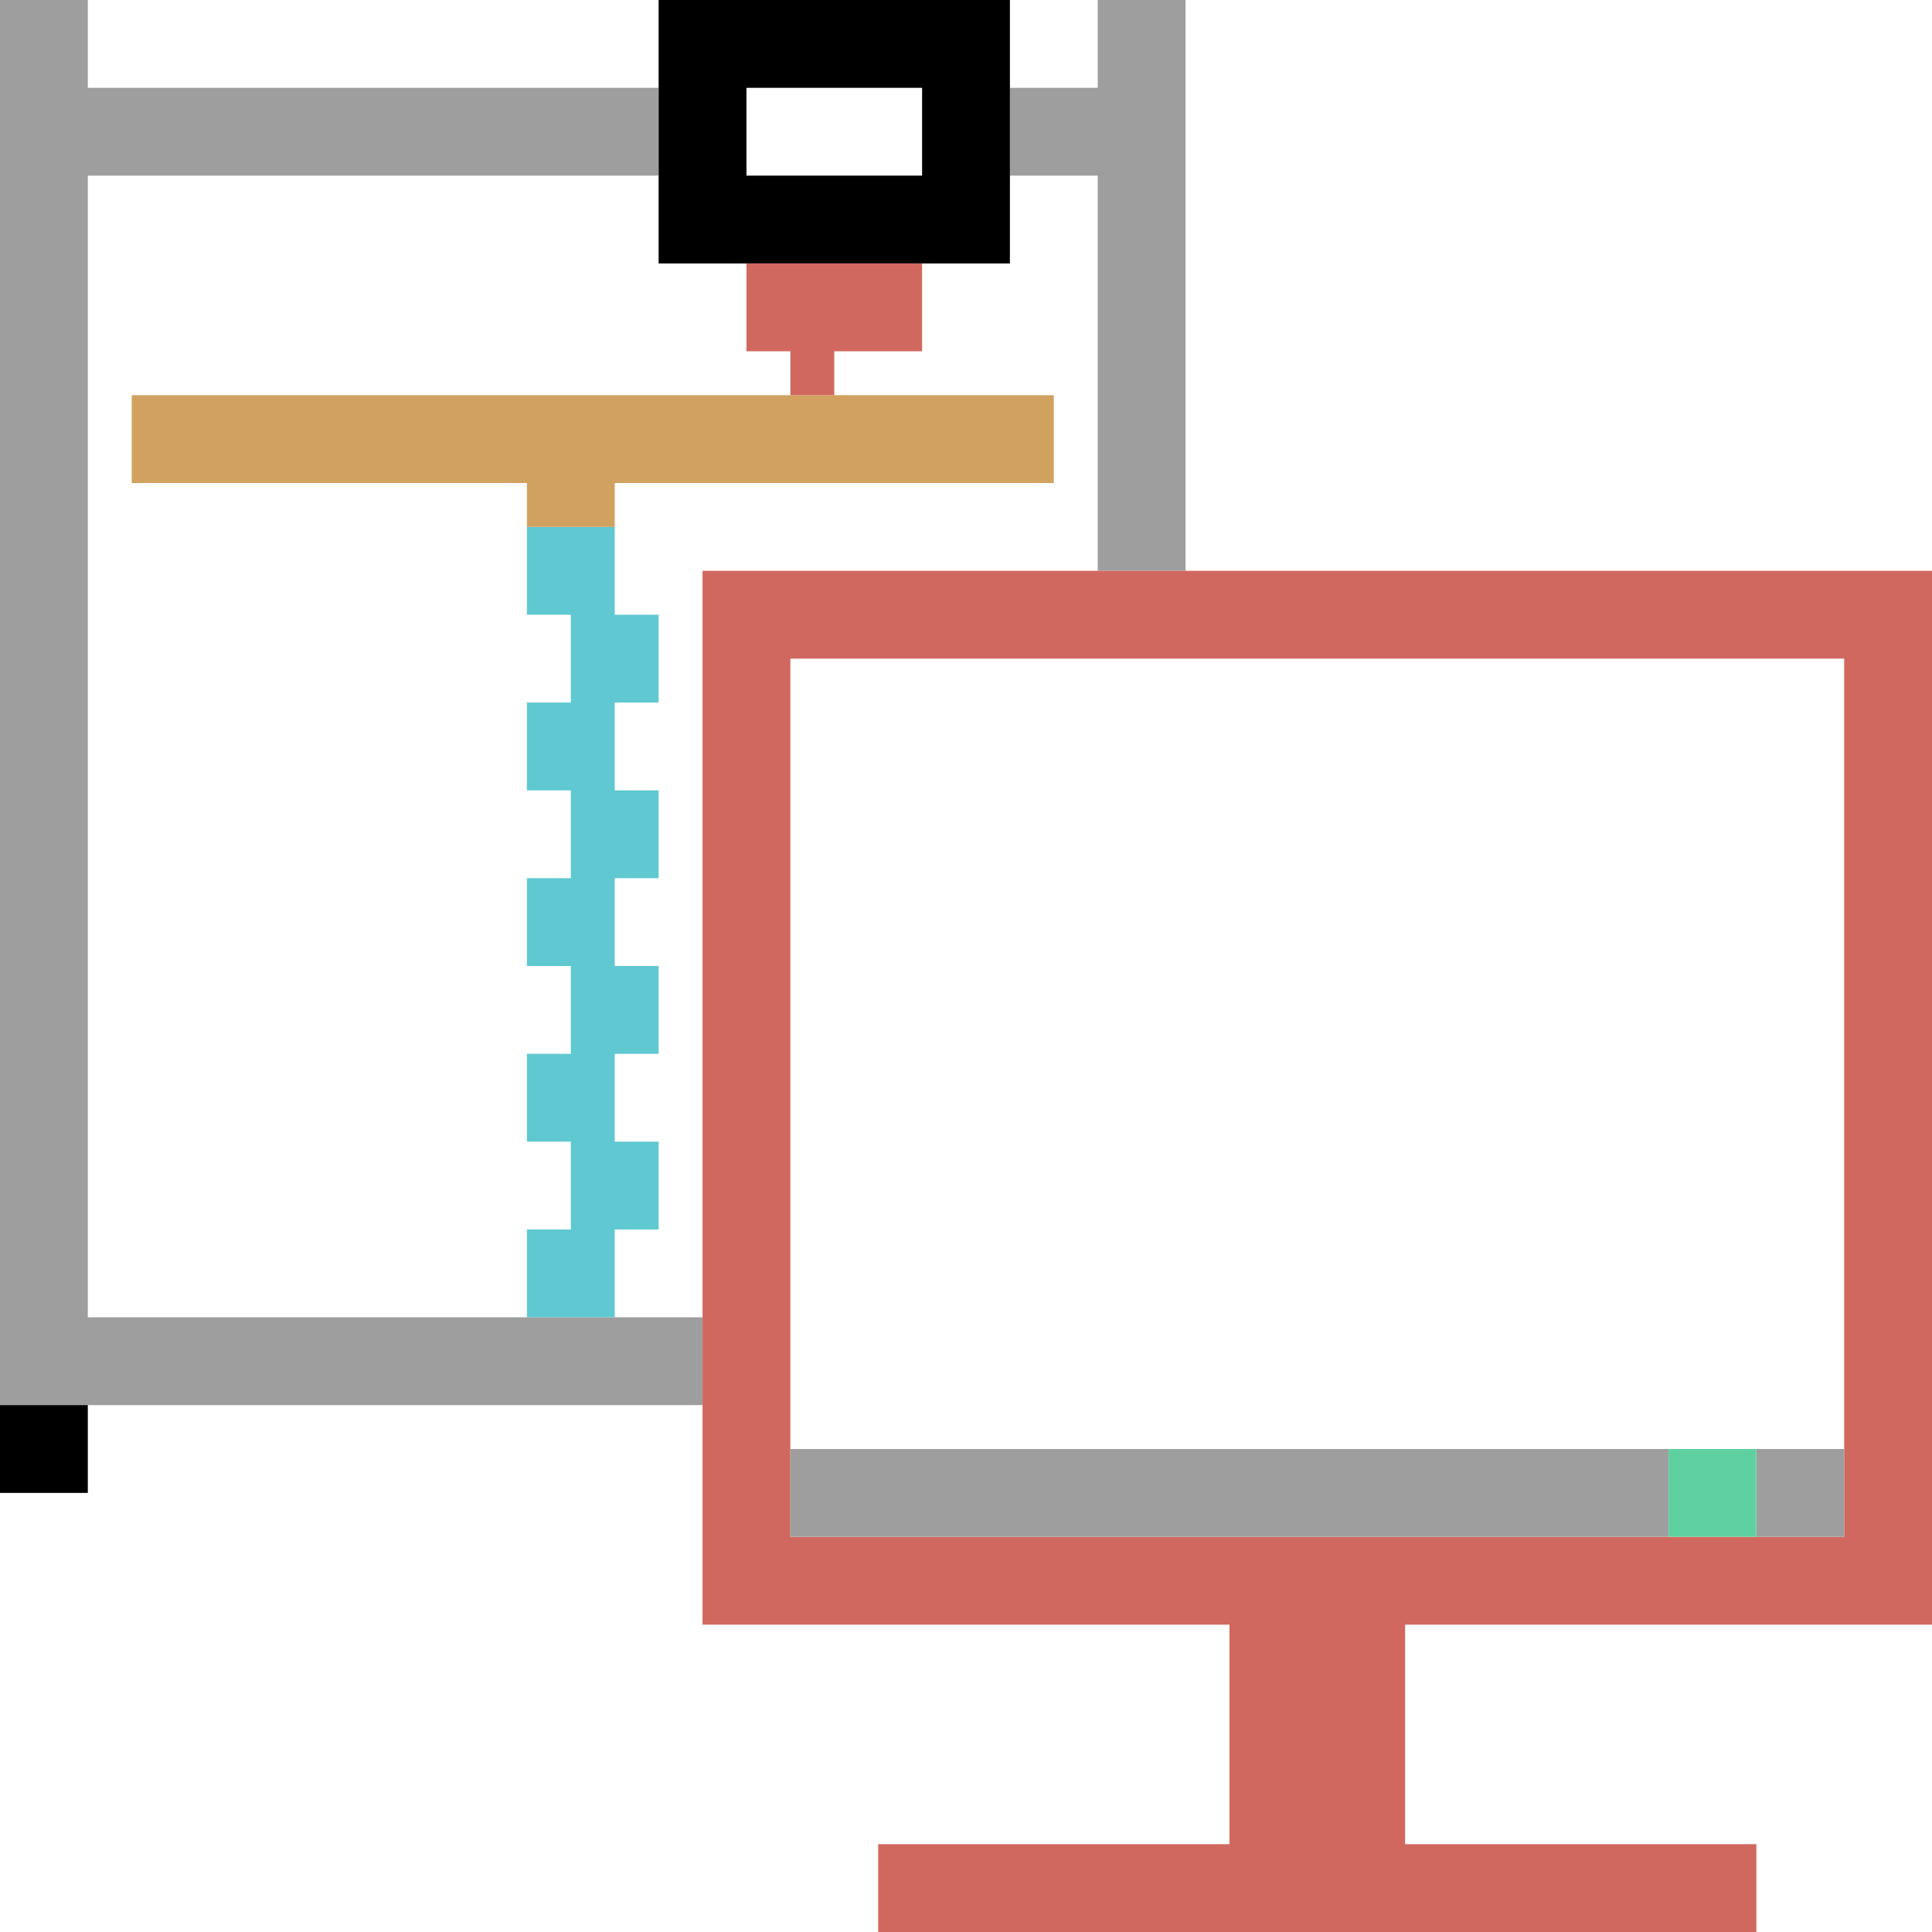 <?xml version="1.0" encoding="UTF-8"?>
<!DOCTYPE svg PUBLIC "-//W3C//DTD SVG 1.1//EN" "http://www.w3.org/Graphics/SVG/1.1/DTD/svg11.dtd">
<!-- Creator: CorelDRAW X7 -->
<svg xmlns="http://www.w3.org/2000/svg" xml:space="preserve" version="1.1" style="shape-rendering:geometricPrecision; text-rendering:geometricPrecision; image-rendering:optimizeQuality; fill-rule:evenodd; clip-rule:evenodd"
viewBox="0 0 4400 4400"
 xmlns:xlink="http://www.w3.org/1999/xlink">
 <defs>
  <style type="text/css">
   <![CDATA[
    .fil1 {fill:black}
    .fil2 {fill:#5FC8D1}
    .fil5 {fill:#5FD1A1}
    .fil0 {fill:#9E9E9E}
    .fil4 {fill:#D1685F}
    .fil3 {fill:#D1A15F}
   ]]>
  </style>
 </defs>
 <g id="Слой_x0020_1">
  <path class="fil0" d="M200 3000l1400 0 0 200 -1600 0 0 -3200 200 0 0 200 1300 0 0 200 -1300 0 0 2600zm2300 -1700l0 -900 -200 0 0 -200 200 0 0 -200 200 0 0 1300 -200 0z"/>
  <path class="fil1" d="M1500 0l800 0 0 600 -800 0 0 -600zm200 200l400 0 0 200 -400 0 0 -200zm-1700 3000l200 0 0 200 -200 0 0 -200z"/>
  <polygon class="fil2" points="1200,2800 1300,2800 1300,2600 1200,2600 1200,2400 1300,2400 1300,2200 1200,2200 1200,2000 1300,2000 1300,1800 1200,1800 1200,1600 1300,1600 1300,1400 1200,1400 1200,1200 1400,1200 1400,1400 1500,1400 1500,1600 1400,1600 1400,1800 1500,1800 1500,2000 1400,2000 1400,2200 1500,2200 1500,2400 1400,2400 1400,2600 1500,2600 1500,2800 1400,2800 1400,3000 1200,3000 "/>
  <polygon class="fil3" points="300,900 2400,900 2400,1100 1400,1100 1400,1200 1200,1200 1200,1100 300,1100 "/>
  <path class="fil4" d="M4200 3500l-2400 0 0 -2000 2400 0 0 2000zm-2600 -2200l2800 0 0 2400 -1200 0 0 500 800 0 0 200 -2000 0 0 -200 800 0 0 -500 -1200 0 0 -2400zm100 -700l400 0 0 200 -200 0 0 100 -100 0 0 -100 -100 0 0 -200z"/>
  <path class="fil0" d="M4200 3500l-200 0 0 -200 200 0 0 200zm-400 0l-2000 0 0 -200 2000 0 0 200z"/>
  <rect class="fil5" x="3800" y="3300" width="200" height="200"/>
 </g>
</svg>
